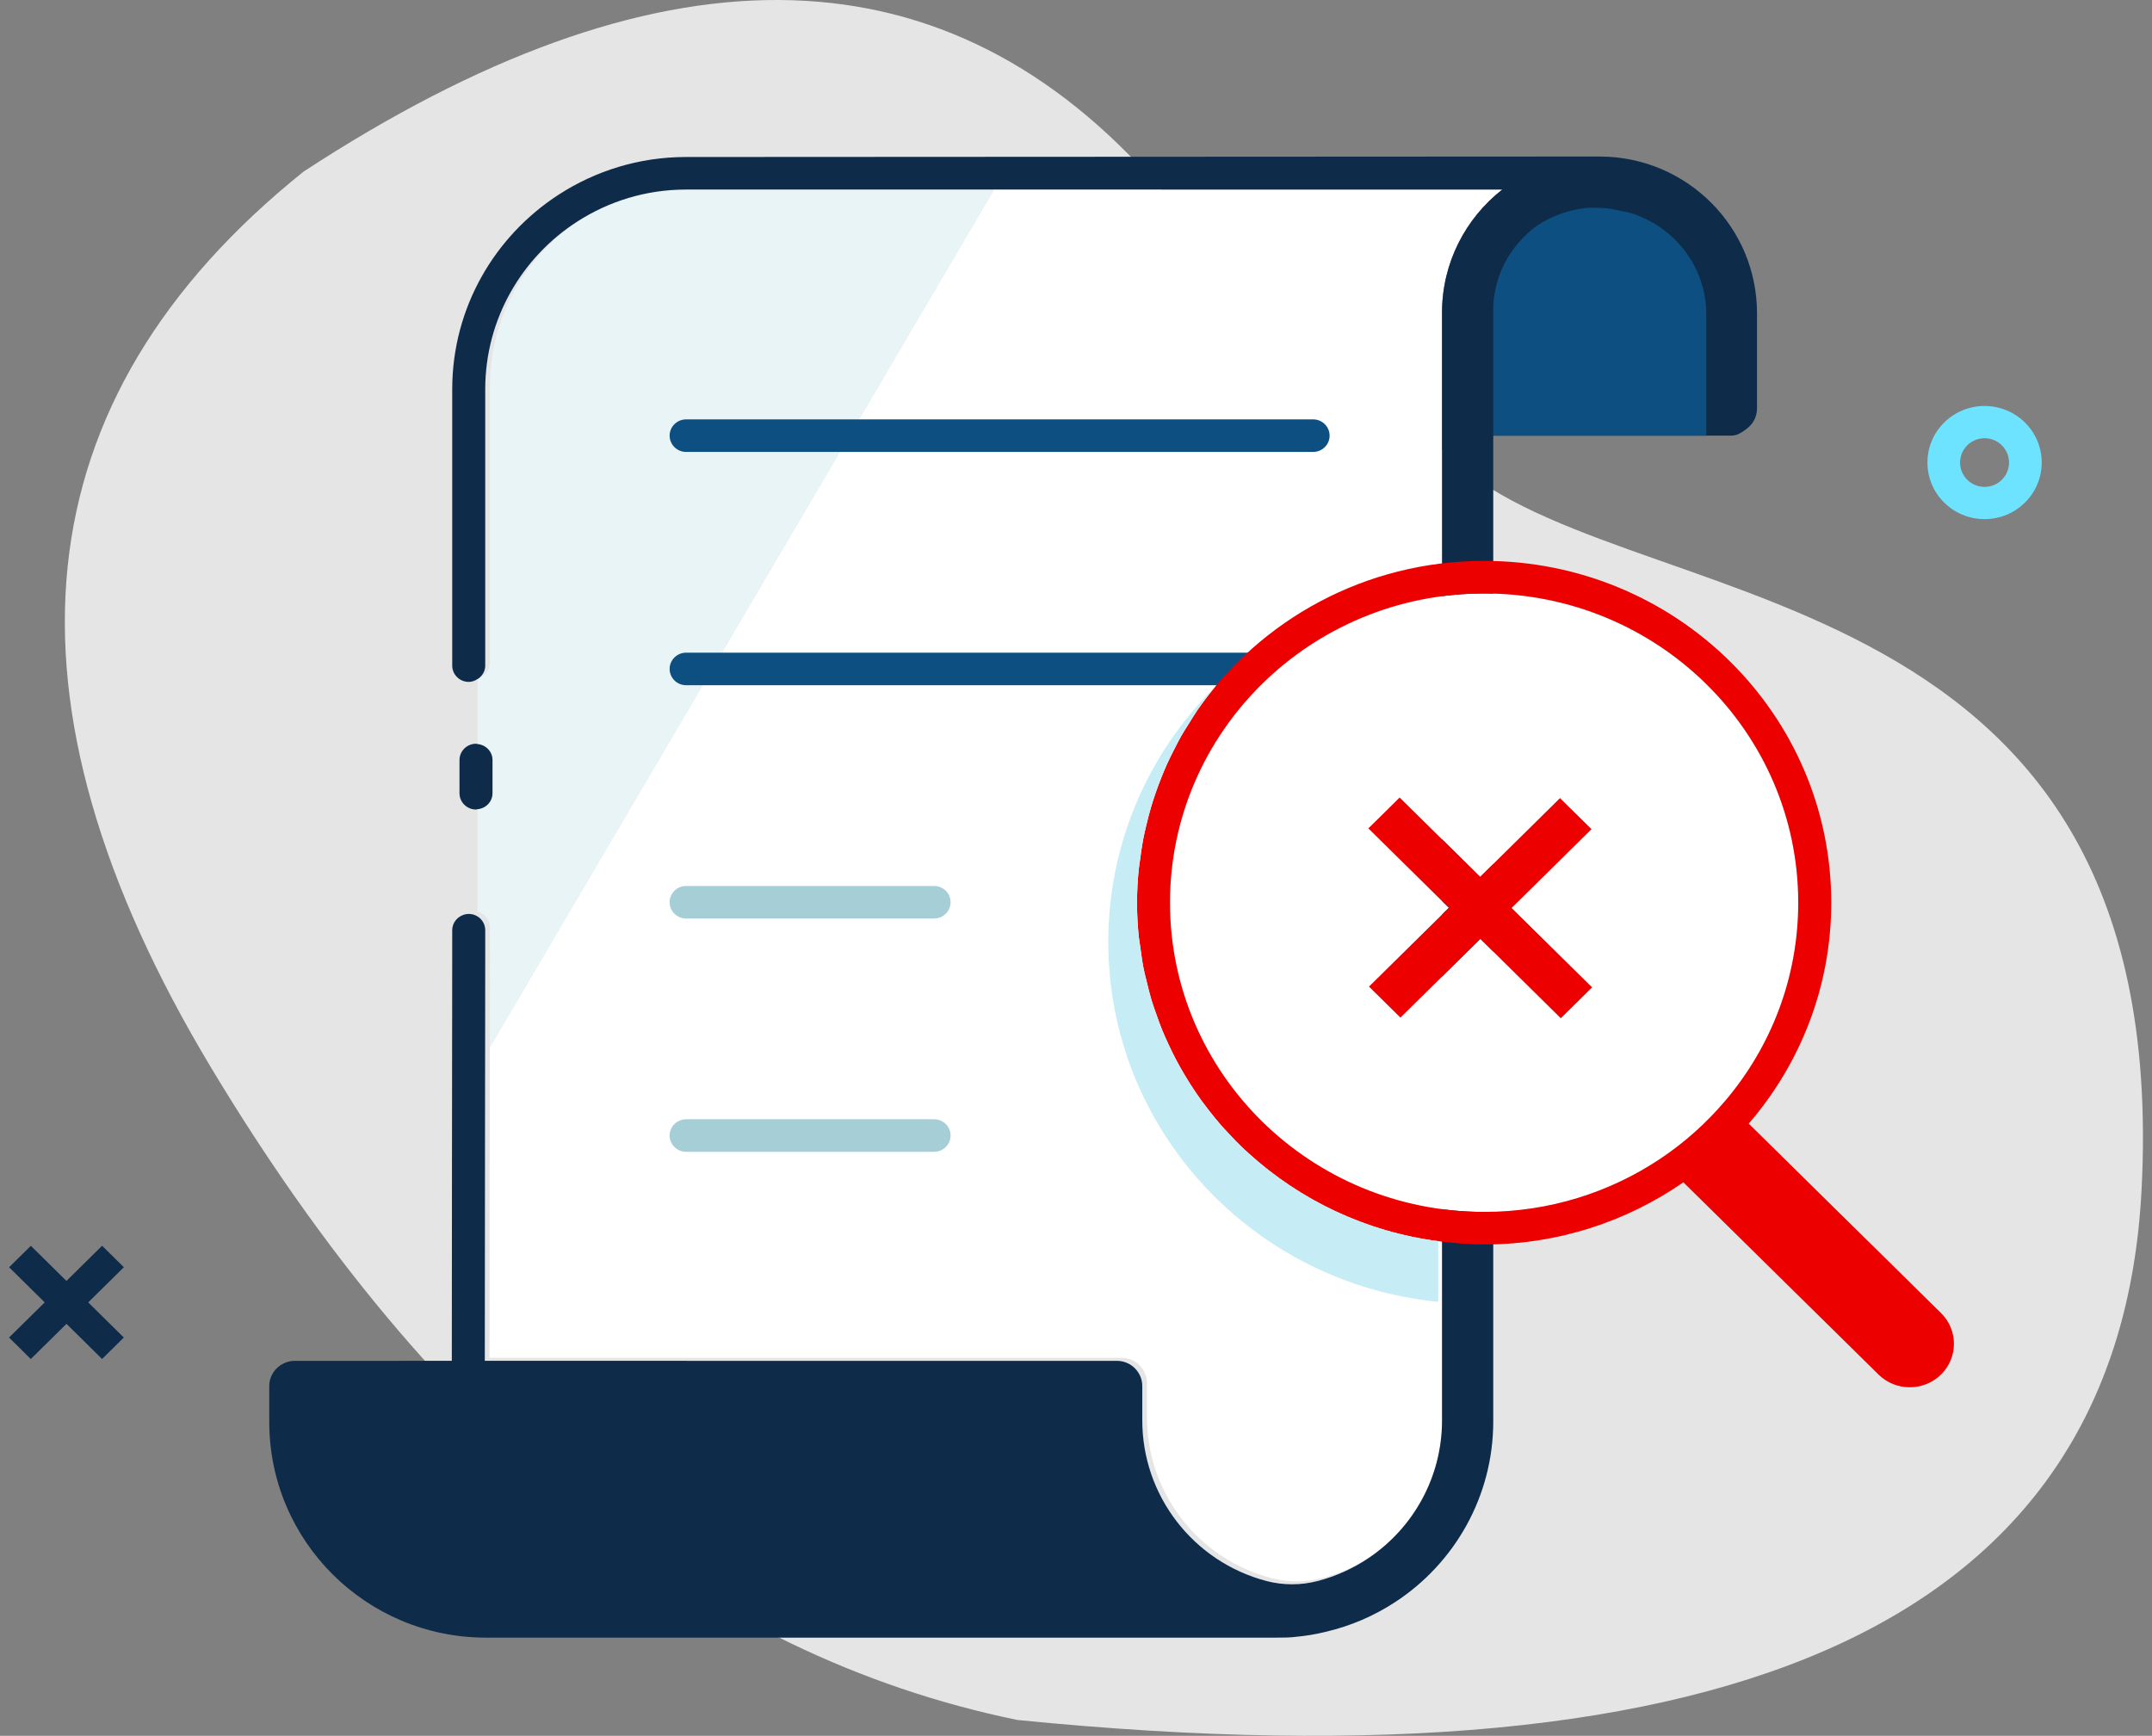 <svg width="119" height="96" viewBox="0 0 119 96" fill="none" xmlns="http://www.w3.org/2000/svg">
<rect x="0" y="0" width="119" height="96" fill="#808080" stroke="none"/>
<g id="Group">
<path id="Vector" fill-rule="evenodd" clip-rule="evenodd" d="M56.256 95.122C96.463 99.138 117.185 89.378 118.421 65.844C120.276 30.541 89.027 34.355 79.927 25.051C70.825 15.747 81.021 28.969 63.494 9.689C51.808 -3.164 36.238 -3.23 16.784 9.492C1.09 22.095 -0.608 38.623 11.69 59.075C23.988 79.528 38.843 91.543 56.256 95.122Z" fill="#E5E5E5"/>
<path id="Vector_2" fill-rule="evenodd" clip-rule="evenodd" d="M27.083 59.899C27.081 61.529 27.08 62.863 27.078 64.237C27.074 67.953 27.071 71.517 27.068 75.094L62.032 75.095C62.806 75.1 63.43 75.731 63.425 76.501V78.362C63.414 82.546 66.242 86.21 70.307 87.277C71.226 87.513 72.191 87.513 73.11 87.277C74.046 87.034 74.912 86.648 75.698 86.155C78.166 84.487 79.734 81.682 79.74 78.583V26.257V17.284C79.744 14.532 81.04 12.069 83.073 10.483H79.269H54.972L27.086 57.925C27.085 58.45 27.084 59.084 27.083 59.899Z" fill="white"/>
<path id="Vector_3" fill-rule="evenodd" clip-rule="evenodd" d="M27.092 51.281V52.462C27.091 53.31 27.09 54.406 27.088 55.912V56.267C27.087 56.694 27.087 57.203 27.086 57.925L54.972 10.482H37.916C35.709 10.486 33.658 11.139 31.929 12.248C29.014 14.235 27.098 17.569 27.092 21.351V36.647C27.092 37.026 26.854 37.346 26.519 37.48C26.484 37.51 26.444 37.531 26.405 37.555V41.149C26.867 41.193 27.234 41.565 27.234 42.032V43.87C27.234 44.339 26.867 44.711 26.405 44.754V50.425C26.797 50.526 27.092 50.863 27.092 51.281Z" fill="#E9F4F7"/>
<path id="Vector_4" fill-rule="evenodd" clip-rule="evenodd" d="M90.165 11.776L89 11.534C88.78 11.508 88.555 11.495 88.328 11.495C88.149 11.486 87.971 11.486 87.792 11.495C86.741 11.589 85.784 11.955 84.962 12.498C83.524 13.559 82.595 15.228 82.57 17.1V24.091H94.352V17.358C94.347 14.746 92.591 12.534 90.165 11.776Z" fill="#0D4F80"/>
<path id="Vector_5" fill-rule="evenodd" clip-rule="evenodd" d="M27.234 43.87V42.033C27.234 41.565 26.868 41.193 26.406 41.149C26.376 41.147 26.352 41.133 26.323 41.133C25.819 41.133 25.409 41.536 25.409 42.033V43.87C25.409 44.367 25.819 44.77 26.323 44.77C26.352 44.77 26.376 44.756 26.406 44.753C26.868 44.71 27.234 44.338 27.234 43.87Z" fill="#0F2B4A"/>
<path id="Vector_6" fill-rule="evenodd" clip-rule="evenodd" d="M69.021 36.096H37.941C37.438 36.096 37.029 36.499 37.029 36.996C37.029 37.493 37.438 37.896 37.941 37.896H69.021C69.525 37.896 69.932 37.493 69.932 36.996C69.932 36.499 69.525 36.096 69.021 36.096ZM72.612 23.194H37.941C37.438 23.194 37.029 23.597 37.029 24.094C37.029 24.591 37.438 24.994 37.941 24.994H72.612C73.116 24.994 73.524 24.591 73.524 24.094C73.524 23.597 73.116 23.194 72.612 23.194Z" fill="#0D4F80"/>
<path id="Vector_7" fill-rule="evenodd" clip-rule="evenodd" d="M51.652 48.998H37.942C37.438 48.998 37.028 49.401 37.028 49.898C37.028 50.395 37.438 50.798 37.942 50.798H51.652C52.156 50.798 52.565 50.395 52.565 49.898C52.565 49.401 52.156 48.998 51.652 48.998ZM51.652 61.9H37.942C37.438 61.9 37.028 62.303 37.028 62.8C37.028 63.297 37.438 63.7 37.942 63.7H51.652C52.156 63.7 52.565 63.297 52.565 62.8C52.565 62.303 52.156 61.9 51.652 61.9Z" fill="#A6CED7"/>
<path id="Vector_8" fill-rule="evenodd" clip-rule="evenodd" d="M6.847 73.971L5.644 75.158L3.676 73.215L1.703 75.161L0.5 73.973L2.472 72.028L0.503 70.085L1.706 68.899L3.675 70.842L5.646 68.896L6.85 70.083L4.878 72.029L6.847 73.971Z" fill="#0F2B4A"/>
<path id="Vector_9" fill-rule="evenodd" clip-rule="evenodd" d="M109.741 28.71C107.995 28.71 106.582 27.309 106.582 25.581C106.582 23.854 107.995 22.453 109.741 22.453C111.488 22.453 112.901 23.854 112.901 25.581C112.901 27.309 111.488 28.71 109.741 28.71ZM109.741 26.927C110.488 26.927 111.095 26.325 111.095 25.581C111.095 24.837 110.488 24.236 109.741 24.236C108.994 24.236 108.387 24.837 108.387 25.581C108.387 26.325 108.994 26.927 109.741 26.927Z" fill="#6EE3FF"/>
<path id="Vector_10" fill-rule="evenodd" clip-rule="evenodd" d="M88.49 8.657H87.593L37.914 8.683C35.328 8.687 32.925 9.453 30.906 10.757C27.364 13.046 25.014 17.004 25.007 21.515V36.812C25.007 37.309 25.416 37.712 25.921 37.712C26.102 37.712 26.262 37.646 26.405 37.555C26.444 37.53 26.483 37.509 26.518 37.479C26.707 37.314 26.832 37.08 26.832 36.812V21.516C26.838 17.624 28.871 14.212 31.929 12.248C33.657 11.139 35.709 10.486 37.916 10.483H54.972L79.269 10.482H83.072C81.041 12.069 79.744 14.533 79.74 17.283V26.258V78.584C79.734 81.682 78.166 84.486 75.698 86.155C74.847 86.731 73.89 87.173 72.85 87.442C71.93 87.679 70.966 87.679 70.046 87.442C65.982 86.376 63.154 82.711 63.165 78.528V76.666C63.171 75.896 62.546 75.266 61.772 75.261L26.808 75.26C26.811 71.681 26.814 68.119 26.818 64.401C26.82 63.027 26.821 61.695 26.823 60.064C26.826 58.127 26.827 57.169 26.828 56.433V56.078C26.83 54.571 26.831 53.476 26.832 52.627V51.446C26.832 50.948 26.424 50.545 25.921 50.545C25.8 50.545 25.686 50.571 25.582 50.613C25.247 50.746 25.007 51.066 25.007 51.446C25.007 52.463 25.006 53.894 25.003 56.43L25.002 56.555C25.002 57.276 25 58.233 24.998 60.062C24.996 61.693 24.994 63.025 24.993 64.399C24.99 68.06 24.987 71.572 24.984 75.095V75.26L16.291 75.261C16.07 75.261 15.866 75.315 15.68 75.406C15.213 75.632 14.889 76.105 14.889 76.656V78.629C14.883 85.219 20.245 90.564 26.864 90.569H70.578C70.888 90.569 71.365 90.569 71.672 90.523C72.217 90.473 72.758 90.383 73.29 90.252C74.7 89.926 75.998 89.356 77.154 88.6C80.455 86.442 82.568 82.739 82.573 78.629V26.258V24.091H94.352H95.749H95.755C96.085 24.091 96.385 23.874 96.626 23.683C96.948 23.427 97.158 23.038 97.158 22.597V17.358C97.177 12.574 93.298 8.678 88.49 8.657Z" fill="#0F2B4A"/>
<path id="Vector_11" fill-rule="evenodd" clip-rule="evenodd" d="M90.165 11.776L89 11.534C88.78 11.508 88.555 11.495 88.328 11.495C88.149 11.486 87.971 11.486 87.792 11.495C86.741 11.589 85.784 11.955 84.962 12.498C83.524 13.559 82.595 15.228 82.57 17.1V24.091H94.352V17.358C94.347 14.746 92.591 12.534 90.165 11.776Z" fill="#0D4F80"/>
<path id="Vector_12" fill-rule="evenodd" clip-rule="evenodd" d="M86.31 56.312L81.859 51.92L77.441 56.278L75.703 54.563L80.12 50.205L75.669 45.812L77.398 44.106L81.849 48.499L86.266 44.14L88.005 45.855L83.587 50.214L88.038 54.607L86.31 56.312ZM82.067 32.821C72.475 32.821 64.698 40.478 64.698 49.923C64.698 59.368 72.475 67.026 82.067 67.026C85.669 67.026 89.013 65.947 91.787 64.1C93.144 63.196 94.361 62.105 95.409 60.87C97.922 57.903 99.437 54.089 99.437 49.923C99.437 40.478 91.661 32.821 82.067 32.821Z" fill="white"/>
<path id="Vector_13" fill-rule="evenodd" clip-rule="evenodd" d="M91.787 64.1C89.013 65.947 85.669 67.025 82.068 67.025C72.474 67.025 64.698 59.368 64.698 49.923C64.698 40.478 72.474 32.82 82.068 32.82C91.662 32.82 99.438 40.478 99.438 49.923C99.438 54.089 97.922 57.904 95.409 60.87C94.362 62.106 93.144 63.196 91.787 64.1ZM107.334 72.618L96.7 62.142C99.54 58.846 101.263 54.586 101.263 49.923C101.263 39.483 92.668 31.02 82.068 31.02C75.486 31.02 69.681 34.286 66.223 39.26C66.068 39.484 65.93 39.72 65.784 39.951C65.624 40.205 65.459 40.456 65.311 40.718C65.176 40.955 65.056 41.2 64.931 41.444C64.792 41.716 64.653 41.989 64.527 42.269C64.418 42.512 64.317 42.759 64.219 43.007C64.1 43.304 63.987 43.603 63.884 43.907C63.801 44.151 63.722 44.396 63.648 44.644C63.552 44.972 63.468 45.305 63.387 45.64C63.333 45.874 63.275 46.108 63.228 46.346C63.154 46.728 63.099 47.117 63.048 47.507C63.023 47.708 62.987 47.906 62.967 48.109C62.91 48.707 62.874 49.311 62.874 49.923C62.874 50.55 62.909 51.169 62.969 51.78C62.99 51.991 63.031 52.195 63.058 52.403C63.111 52.799 63.164 53.195 63.241 53.583C63.291 53.832 63.358 54.075 63.418 54.321C63.499 54.657 63.58 54.993 63.679 55.321C63.759 55.586 63.854 55.845 63.945 56.105C64.049 56.4 64.154 56.695 64.272 56.984C64.385 57.257 64.507 57.525 64.632 57.792C64.753 58.051 64.876 58.308 65.009 58.561C65.156 58.84 65.31 59.115 65.469 59.385C65.601 59.607 65.736 59.827 65.876 60.043C66.059 60.328 66.25 60.608 66.448 60.882C66.58 61.063 66.718 61.242 66.856 61.419C67.083 61.709 67.314 61.997 67.558 62.274C67.678 62.41 67.804 62.54 67.927 62.673C68.207 62.974 68.491 63.27 68.79 63.552C68.875 63.632 68.964 63.707 69.05 63.787C71.887 66.364 75.509 68.118 79.53 68.642C80.363 68.751 81.206 68.826 82.068 68.826C86.172 68.826 89.966 67.547 93.086 65.387L103.876 76.018C104.831 76.958 106.377 76.958 107.333 76.019C107.334 76.018 107.336 76.016 107.337 76.015C108.286 75.076 108.284 73.555 107.334 72.618Z" fill="#EC0000"/>
<path id="Vector_14" fill-rule="evenodd" clip-rule="evenodd" d="M88.004 45.856L86.264 44.141L81.848 48.499L77.397 44.107L75.668 45.813L80.119 50.205L75.702 54.563L77.44 56.278L81.859 51.92L86.309 56.312L88.037 54.607L83.587 50.215L88.004 45.856Z" fill="#EC0000"/>
<path id="Vector_15" fill-rule="evenodd" clip-rule="evenodd" d="M68.79 63.552C68.49 63.27 68.208 62.973 67.927 62.673C67.803 62.541 67.678 62.41 67.558 62.274C67.315 61.997 67.083 61.709 66.857 61.419C66.718 61.242 66.581 61.064 66.448 60.882C66.249 60.608 66.06 60.327 65.875 60.043C65.736 59.826 65.601 59.607 65.47 59.385C65.31 59.114 65.156 58.84 65.01 58.561C64.877 58.308 64.754 58.051 64.632 57.792C64.507 57.525 64.384 57.257 64.272 56.984C64.154 56.695 64.05 56.4 63.946 56.105C63.854 55.845 63.759 55.586 63.679 55.321C63.579 54.992 63.499 54.656 63.417 54.321C63.359 54.075 63.291 53.833 63.241 53.583C63.163 53.195 63.11 52.799 63.059 52.403C63.03 52.195 62.99 51.99 62.969 51.78C62.909 51.169 62.874 50.55 62.874 49.923C62.874 49.311 62.91 48.707 62.967 48.109C62.987 47.906 63.023 47.708 63.048 47.507C63.099 47.117 63.153 46.728 63.229 46.346C63.276 46.108 63.332 45.874 63.388 45.64C63.467 45.305 63.551 44.972 63.649 44.644C63.721 44.396 63.801 44.151 63.884 43.907C63.988 43.603 64.1 43.304 64.218 43.007C64.317 42.759 64.419 42.512 64.527 42.269C64.654 41.989 64.792 41.716 64.931 41.444C65.055 41.201 65.177 40.955 65.311 40.718C65.46 40.456 65.623 40.205 65.784 39.951C65.93 39.72 66.068 39.484 66.224 39.26C66.529 38.821 66.853 38.395 67.193 37.985C63.542 41.602 61.286 46.588 61.286 52.095C61.286 62.468 69.286 70.994 79.531 71.997V68.642C75.51 68.117 71.888 66.364 69.051 63.786C68.965 63.707 68.875 63.632 68.79 63.552Z" fill="#C6ECF6"/>
</g>
</svg>

